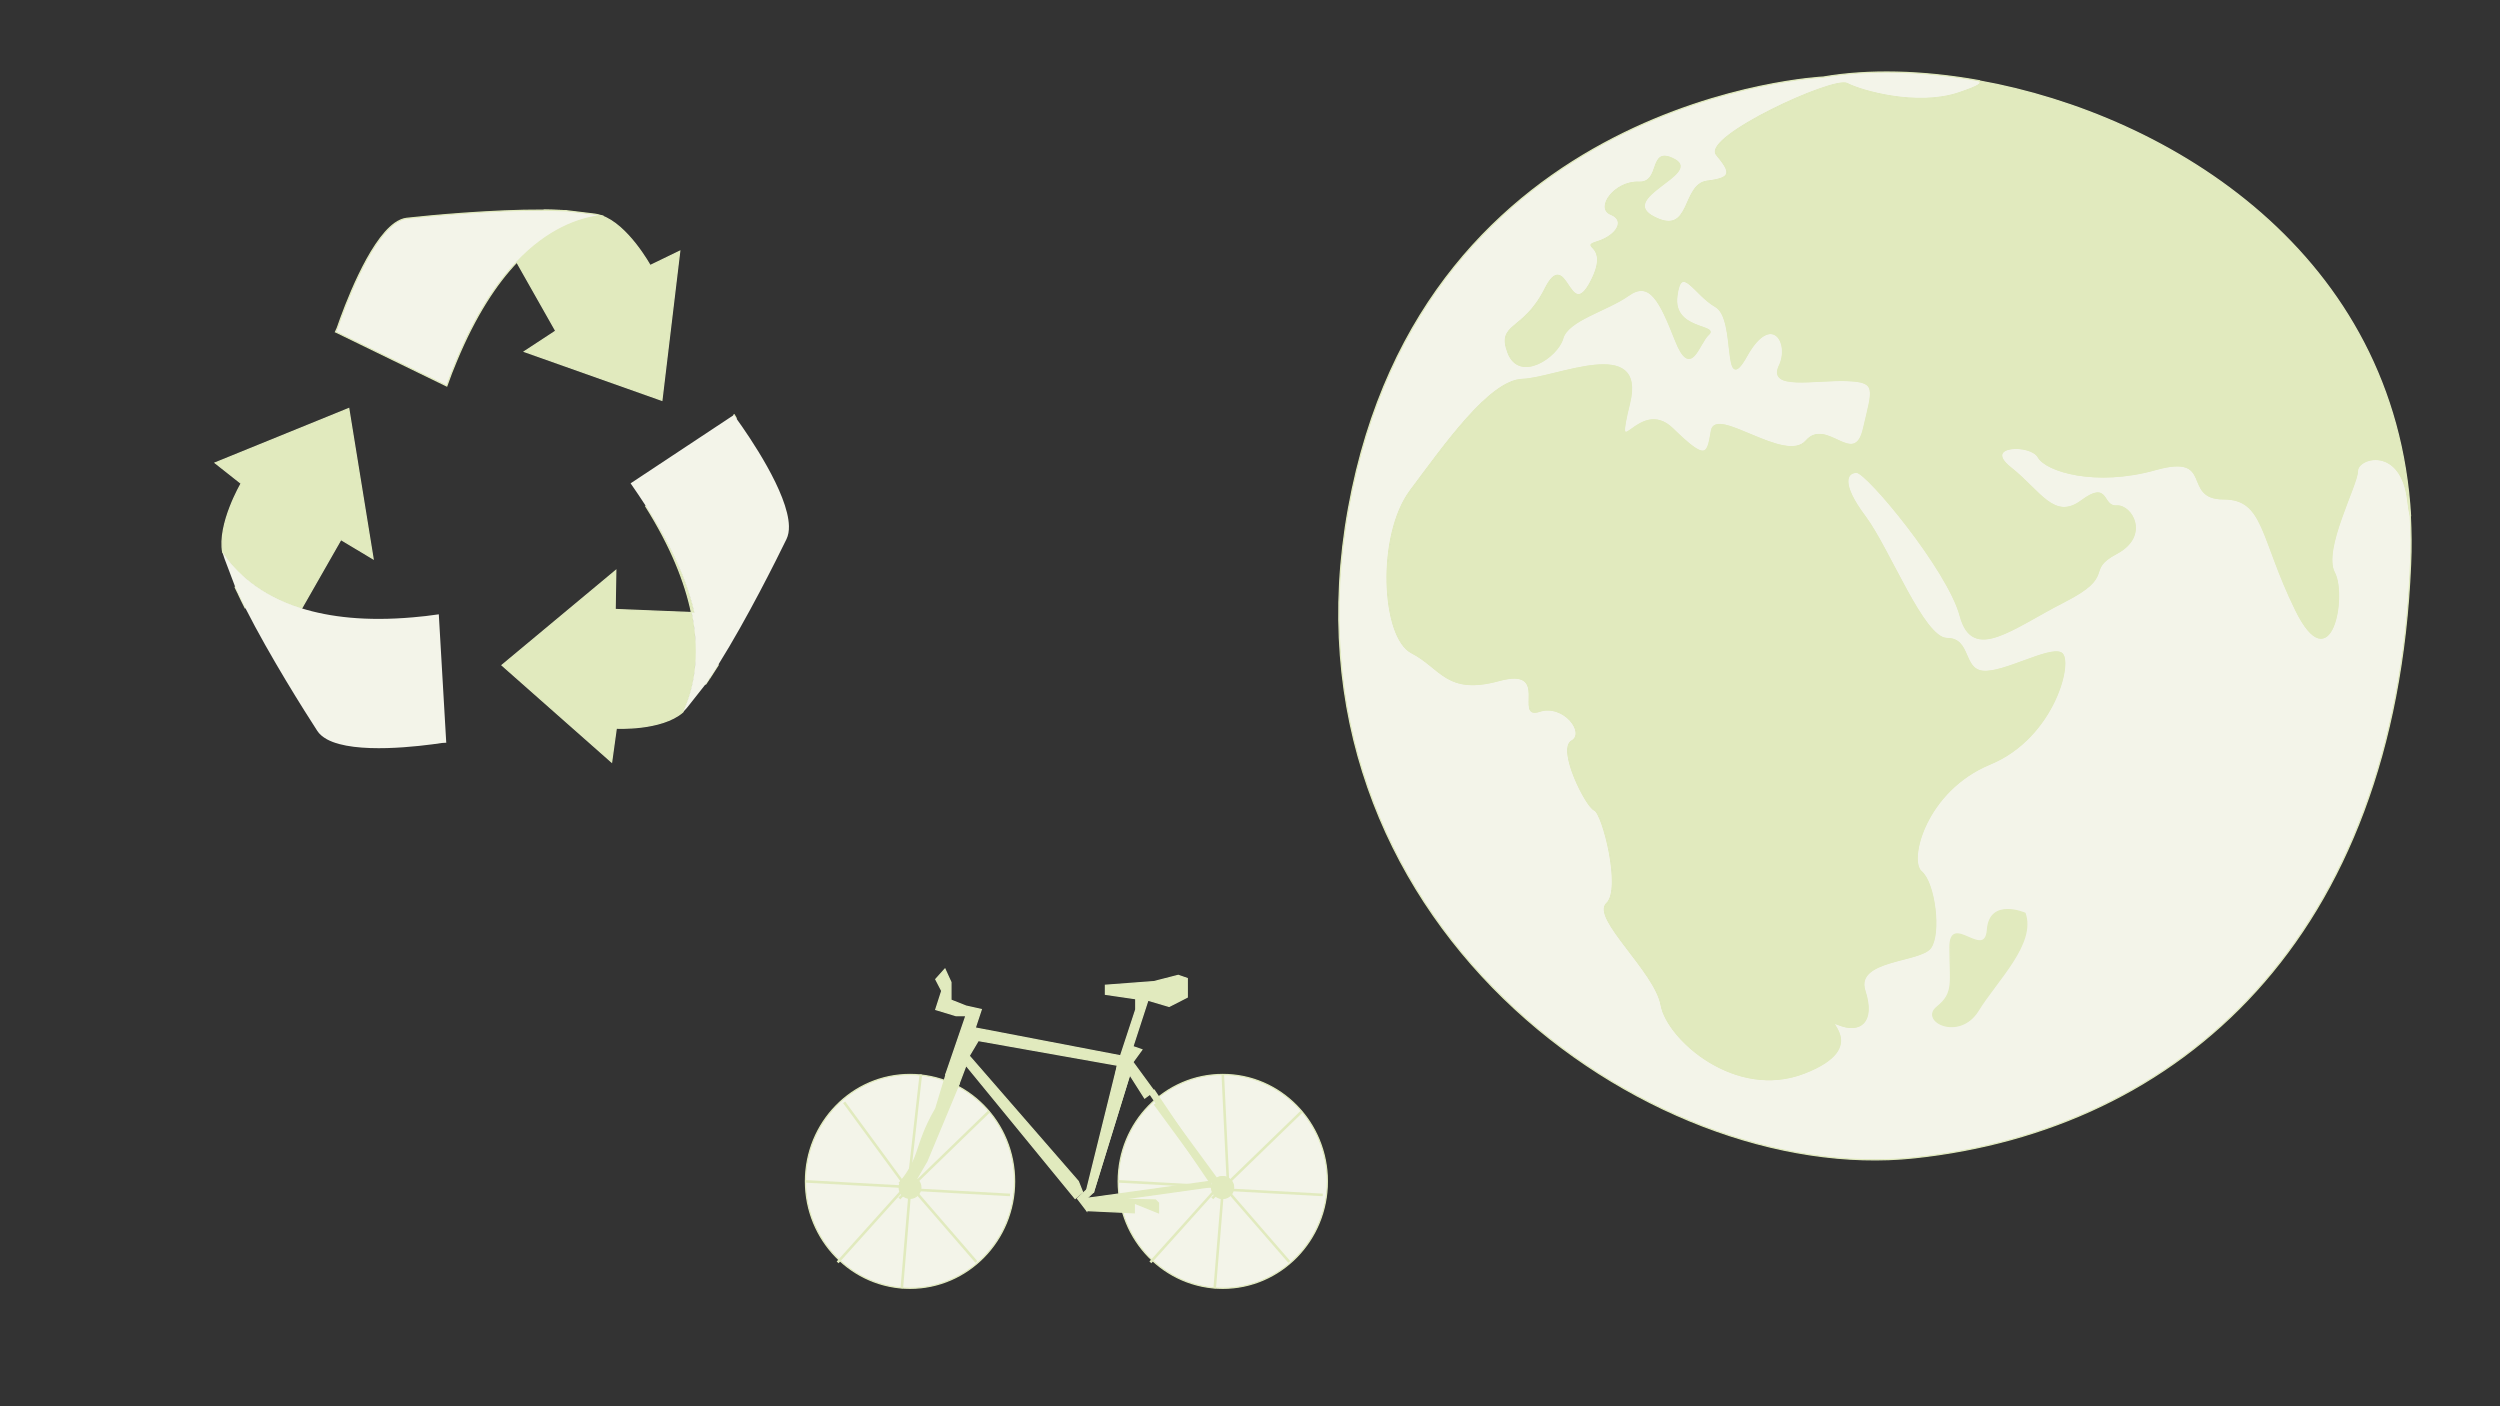 <?xml version="1.0" encoding="utf-8"?>
<!-- Generator: Adobe Illustrator 26.3.1, SVG Export Plug-In . SVG Version: 6.00 Build 0)  -->
<svg version="1.1" id="Layer_1" xmlns="http://www.w3.org/2000/svg" xmlns:xlink="http://www.w3.org/1999/xlink" x="0px" y="0px"
	 viewBox="0 0 1920 1080" style="enable-background:new 0 0 1920 1080;" xml:space="preserve">
<rect x="0" y="0" width="1920" height="1080" fill="#333333" stroke="none"/>
<style type="text/css">
	.st0{fill:#F3F4E9;stroke:#E1EABE;stroke-miterlimit:10;}
	.st1{fill:#E1EABE;stroke:#E1EABE;stroke-miterlimit:10;}
	.st2{fill:none;stroke:#E1EABE;stroke-width:6;stroke-miterlimit:10;}
	.st3{fill:none;stroke:#E1EABE;stroke-width:2;stroke-miterlimit:10;}
	.st4{fill:#E1EABE;stroke:#E1EABE;stroke-width:2;stroke-miterlimit:10;}
	.st5{fill:#F3F4E9;}
	.st6{fill:#D9E021;}
	.st7{fill:#688442;}
	.st8{fill:#FFFFFF;}
</style>
<g>
	<ellipse class="st0" cx="939.1" cy="907.3" rx="80.3" ry="82.1"/>
	<circle class="st1" cx="939.1" cy="912" r="8.3"/>
	<line class="st2" x1="888.5" y1="846.6" x2="939.1" y2="915.6"/>
	<line class="st3" x1="931" y1="920.3" x2="999.8" y2="853.6"/>
	<line class="st3" x1="940.6" y1="912" x2="990.2" y2="969.2"/>
	<line class="st3" x1="883.5" y1="969.5" x2="935.6" y2="911.5"/>
	<line class="st3" x1="932.9" y1="989.4" x2="939.1" y2="913.8"/>
	<line class="st3" x1="858.8" y1="907.3" x2="935.6" y2="911.5"/>
	<line class="st3" x1="939.1" y1="913.5" x2="1015.9" y2="917.7"/>
	<ellipse class="st0" cx="698.9" cy="907.3" rx="80.3" ry="82.1"/>
	<polygon class="st1" points="726.4,825.2 741.9,780 734.2,780 718.7,775.3 723.3,761 718.7,752.1 725.7,744.3 730.3,754.4 
		730.3,768.1 741.9,772.7 753.6,775.3 748.9,789.5 860.6,810.9 872.3,775.3 872.3,767 849,763.6 849,756.7 886.2,753.9 904.9,749.1 
		911.8,751.5 911.8,765.8 897.9,772.9 881.6,768.1 870,803.8 876.9,806.2 870,815.7 886.3,838 879.1,843.3 867.6,825.2 839.7,915.6 
		858.3,818.1 751.3,799.1 744.3,810.9 828.1,907.3 831.4,915.6 825.7,920.4 741.9,818.1 736.5,832.4 	"/>
	<polygon class="st1" points="834.6,920.4 887.4,921.6 889.7,923.9 889.7,931.4 871.1,923.9 871.1,931.4 834.6,929.7 	"/>
	<polygon class="st1" points="834.6,913.8 858.3,818.1 867.6,825.2 839.7,915.6 	"/>
	<polygon class="st1" points="834.6,929.7 834.6,920.4 839.7,915.6 834.6,913.8 827.5,920.4 	"/>
	<polygon class="st4" points="929.3,907.3 883.6,840 886.3,838 930.5,903.7 	"/>
	<polygon class="st1" points="834.6,920.4 929.3,907.3 930.5,911.3 855.6,921.8 	"/>
	<path class="st1" d="M718.7,851.4c-4.5,7.7-7.5,14.4-9.3,19c-4.6,11.5-5.5,18.6-11.6,28.5c-2.6,4.3-5.2,7.5-7,9.5l8.2,5.4l12.8-22
		l24.8-59.5l-10-7.1L718.7,851.4z"/>
	<g>
		<g>
			<g>
				<path class="st1" d="M231.6,467.2l30.2-52.9l24.7,14.8l-18.7-115.3l-102.5,41.7l20,15.8c0,0-18.2,31-14.2,53
					C180.9,439.1,199,457.1,231.6,467.2z"/>
				<path class="st1" d="M180.8,451.4c0,0,0.7,1.5,2,4.1c-0.8-1.7-1.6-3.4-2.3-5C180.8,451.4,180.8,451.4,180.8,451.4z"/>
				<path class="st1" d="M188.5,467.2c-2.4-4.9-4.4-8.9-5.7-11.7C184.5,459.3,186.5,463.2,188.5,467.2z"/>
				<path class="st5" d="M342.7,570.1l-5.7-98.3c-6.9,1-13.5,1.8-19.8,2.3c-36.1,3.2-64-0.2-85.6-6.9
					c-32.6-10.2-50.7-28.1-60.5-42.9c0.3,1.7,0.8,3.4,1.4,5c5.4,14.3,7.3,19.3,8,21.1c0.8,1.7,1.5,3.3,2.3,5
					c1.3,2.8,3.3,6.8,5.7,11.7c18.7,36.9,45.5,79.3,55.1,94.1c1.7,2.7,4.3,4.8,7.5,6.6c21.6,11.8,72.3,5.2,88.4,2.8
					c2.1-0.1,3.3-0.2,3.3-0.2L342.7,570.1z"/>
			</g>
			<g>
				<path class="st1" d="M396.9,201.2l30,53l-24.1,15.8l105.5,37.4L522,193l-22.7,11c0,0-17.3-31.5-37.7-38.3
					C444.5,167.7,420.9,175.9,396.9,201.2z"/>
				<path class="st1" d="M434.3,161.8c0,0-1.6,0-4.4-0.1c1.8,0.1,3.6,0.1,5.3,0.2C434.3,161.8,434.3,161.8,434.3,161.8z"/>
				<path class="st1" d="M417.5,161.4c5.3,0.1,9.6,0.2,12.5,0.3C425.9,161.5,421.7,161.4,417.5,161.4z"/>
				<path class="st0" d="M456.8,164.5c-14.6-1.8-19.7-2.4-21.5-2.6c-1.7-0.1-3.5-0.2-5.3-0.2c-2.9-0.1-7.2-0.2-12.5-0.3
					c-39.8-0.2-88.1,4.4-105.1,6.3c-3,0.3-6.1,1.7-9.1,3.8c-20.2,14.4-38.7,64.3-44.2,80.3c-0.9,2-1.4,3.1-1.4,3.1l0.3,0.1
					l85.1,41.4c2.4-6.8,4.9-13.3,7.5-19.4c14.5-34.9,30.5-59.1,46.4-75.8c24-25.3,47.6-33.5,64.6-35.6
					C460,165.1,458.4,164.7,456.8,164.5z"/>
			</g>
			<g>
				<path class="st1" d="M531.1,470.5l-58.7-2.4l0.5-29.9l-87.3,72.7l84.1,74.3l3.6-26c0,0,34.6,1.9,51.1-12.4
					C532,530.7,538.3,505.4,531.1,470.5z"/>
				<path class="st1" d="M563.9,318.6l-0.3,0.2c0.5,0.7,1.2,1.6,2,2.8C564.5,319.6,563.9,318.6,563.9,318.6z"/>
				<path class="st1" d="M542.3,524.9c0,0,0.9-1.3,2.5-3.8c-1,1.6-2.1,3.1-3.1,4.6C542.3,524.9,542.3,524.9,542.3,524.9z"/>
				<path class="st1" d="M551.8,510.3c-2.9,4.6-5.4,8.3-7,10.9C547.1,517.7,549.4,514,551.8,510.3z"/>
				<path class="st1" d="M495.7,388.4c20,31.7,30.6,59,35.4,82.1l2,0.1C526.1,438.7,507.9,407.1,495.7,388.4z"/>
				<path class="st5" d="M565.6,321.5c-0.8-1.1-1.5-2.1-2-2.8l-79.3,52.5c4.1,5.8,7.9,11.6,11.5,17.1c12.2,18.7,30.4,50.3,37.4,82.2
					l-2-0.1c7.2,34.9,0.9,60.2-6.7,76.3c1.3-1.1,2.5-2.3,3.5-3.6c9.3-11.9,12.6-16,13.8-17.5c1-1.5,2.1-3,3.1-4.6
					c1.7-2.5,4.1-6.3,7-10.9c21.9-35,44.3-80,52.1-96c1.4-2.9,2-6.3,1.9-10.1C605.3,378.6,575.4,335.1,565.6,321.5z"/>
			</g>
		</g>
	</g>
	<circle class="st1" cx="938.8" cy="912" r="8.3"/>
	<circle class="st1" cx="698.9" cy="912" r="8.3"/>
	<line class="st3" x1="648.3" y1="846.6" x2="698.9" y2="915.6"/>
	<line class="st3" x1="690.7" y1="920.4" x2="759.6" y2="853.6"/>
	<line class="st3" x1="700.4" y1="912" x2="749.9" y2="969.2"/>
	<line class="st3" x1="643.3" y1="969.5" x2="695.4" y2="911.5"/>
	<line class="st3" x1="692.6" y1="989.4" x2="698.9" y2="913.8"/>
	<line class="st3" x1="618.6" y1="907.3" x2="695.4" y2="911.5"/>
	<line class="st3" x1="698.9" y1="913.5" x2="775.7" y2="917.7"/>
	<line class="st3" x1="698" y1="907.3" x2="707.2" y2="825.2"/>
	<line class="st3" x1="943.1" y1="908.6" x2="939.1" y2="825.2"/>
	<g>
		<g>
			<g>
				
					<ellipse transform="matrix(0.707 -0.707 0.707 0.707 128.089 1356.513)" class="st1" cx="1701.5" cy="523.6" rx="52.3" ry="52.3"/>
				
					<ellipse transform="matrix(0.707 -0.707 0.707 0.707 -2.907 1040.258)" class="st1" cx="1254.2" cy="523.6" rx="52.3" ry="52.3"/>
			</g>
			
				<rect x="1330.6" y="421.9" transform="matrix(-1 -4.490509e-11 4.490509e-11 -1 2815.375 941.982)" class="st1" width="154.2" height="98.3"/>
			<polygon class="st0" points="1401.6,520.1 1824.9,520.1 1824.9,287 1706.6,217.6 1401.6,217.6 			"/>
			<path class="st1" d="M1152.4,474.7c1.5-8.1-4.2-16.1-11.5-20.1c-2.5-1.3-5.1-2.3-7.8-3c2.8-50.7,9-115.8,22.6-145
				c36.7-84.5,224.3-80.1,224.3-80.1v293.6h-249.2c0,0,0.1-9.8,0.5-25.4c5.5-1.9,10.6-5,14.7-9.1
				C1149.1,482.6,1151.6,478.9,1152.4,474.7z"/>
			<path class="st6" d="M1140.9,454.7c7.2,3.9,12.9,12,11.5,20.1c-0.8,4.2-3.3,7.8-6.3,10.9c-4.1,4.1-9.2,7.2-14.7,9.1
				c0.3-11.7,0.9-26.6,1.8-43C1135.8,452.4,1138.5,453.4,1140.9,454.7z"/>
			<g>
				<g>
					<path class="st7" d="M1525.3,343.2l0.1,0.1c-0.3,0.3-0.6,0.8-1,1.3C1525,343.6,1525.3,343.2,1525.3,343.2z"/>
					<path class="st7" d="M1536,440c0,0-0.4-0.6-1.2-1.8c0.5,0.7,1,1.4,1.5,2.1C1536,440,1536,440,1536,440z"/>
				</g>
			</g>
			<g>
				<path class="st8" d="M1341.5,270.2v111.4h-50.3V272.1C1318.9,269.9,1341.5,270.2,1341.5,270.2z"/>
				<path class="st8" d="M1179.1,381.5c0,0,0-3.7,0.3-9.6c0.2-4.4,0.6-10.1,1.2-16.3c1.8-19.2,5.8-43.9,14.7-55
					c12.3-16.5,50.7-24.1,85-27.5v108.5H1179.1z"/>
			</g>
		</g>
	</g>
	<g>
		<g>
			<g>
				<path class="st1" d="M1547.2,404l11.3-19.8l9.3,5.5l-7-43.1l-38.4,15.6l7.5,5.9c0,0-6.8,11.6-5.3,19.9
					C1528.2,393.5,1535,400.2,1547.2,404z"/>
				<path class="st1" d="M1528.2,398.1c0,0,0.3,0.6,0.7,1.5c-0.3-0.6-0.6-1.3-0.9-1.9C1528.2,398.1,1528.2,398.1,1528.2,398.1z"/>
				<path class="st1" d="M1531,404c-0.9-1.8-1.6-3.3-2.1-4.4C1529.6,401,1530.3,402.5,1531,404z"/>
				<path class="st5" d="M1588.8,442.5l-2.1-36.8c-2.6,0.4-5,0.7-7.4,0.9c-13.5,1.2-24-0.1-32-2.6c-12.2-3.8-19-10.5-22.6-16
					c0.1,0.6,0.3,1.3,0.5,1.9c2,5.4,2.7,7.2,3,7.9c0.3,0.6,0.6,1.3,0.9,1.9c0.5,1,1.2,2.5,2.1,4.4c7,13.8,17,29.7,20.6,35.2
					c0.6,1,1.6,1.8,2.8,2.5c8.1,4.4,27.1,2,33.1,1c0.8,0,1.2-0.1,1.2-0.1L1588.8,442.5z"/>
			</g>
			<g>
				<path class="st1" d="M1609.1,304.4l11.2,19.9l-9,5.9l39.5,14l5.1-42.9l-8.5,4.1c0,0-6.5-11.8-14.1-14.3
					C1626.9,291.9,1618.1,295,1609.1,304.4z"/>
				<path class="st1" d="M1623.1,289.7c0,0-0.6,0-1.6,0c0.7,0,1.3,0.1,2,0.1C1623.1,289.7,1623.1,289.7,1623.1,289.7z"/>
				<path class="st1" d="M1616.8,289.5c2,0,3.6,0.1,4.7,0.1C1619.9,289.6,1618.4,289.5,1616.8,289.5z"/>
				<path class="st0" d="M1631.5,290.7c-5.5-0.7-7.4-0.9-8-1c-0.7,0-1.3-0.1-2-0.1c-1.1,0-2.7-0.1-4.7-0.1
					c-14.9-0.1-33,1.7-39.3,2.3c-1.1,0.1-2.3,0.6-3.4,1.4c-7.6,5.4-14.5,24.1-16.6,30.1c-0.3,0.8-0.5,1.2-0.5,1.2l0.1,0.1l31.9,15.5
					c0.9-2.6,1.8-5,2.8-7.3c5.4-13.1,11.4-22.1,17.4-28.4c9-9.5,17.8-12.5,24.2-13.3C1632.7,290.9,1632.1,290.8,1631.5,290.7z"/>
			</g>
			<g>
				<path class="st1" d="M1659.3,405.2l-22-0.9l0.2-11.2l-32.7,27.2l31.5,27.8l1.3-9.7c0,0,13,0.7,19.1-4.7
					C1659.7,427.8,1662,418.3,1659.3,405.2z"/>
				<path class="st1" d="M1671.6,348.4L1671.6,348.4c0.1,0.3,0.3,0.7,0.7,1.1C1671.8,348.8,1671.6,348.4,1671.6,348.4z"/>
				<path class="st1" d="M1663.5,425.6c0,0,0.3-0.5,0.9-1.4c-0.4,0.6-0.8,1.2-1.2,1.7C1663.5,425.6,1663.5,425.6,1663.5,425.6z"/>
				<path class="st1" d="M1667.1,420.1c-1.1,1.7-2,3.1-2.6,4.1C1665.3,422.9,1666.2,421.5,1667.1,420.1z"/>
				<path class="st1" d="M1646.1,374.5c7.5,11.9,11.5,22.1,13.2,30.7l0.8,0C1657.4,393.3,1650.6,381.5,1646.1,374.5z"/>
				<path class="st5" d="M1672.2,349.5c-0.3-0.4-0.6-0.8-0.8-1l-29.7,19.7c1.5,2.2,3,4.3,4.3,6.4c4.6,7,11.4,18.8,14,30.8l-0.8,0
					c2.7,13.1,0.3,22.5-2.5,28.6c0.5-0.4,0.9-0.9,1.3-1.4c3.5-4.4,4.7-6,5.2-6.5c0.4-0.6,0.8-1.1,1.2-1.7c0.6-1,1.5-2.4,2.6-4.1
					c8.2-13.1,16.6-30,19.5-35.9c0.5-1.1,0.7-2.3,0.7-3.8C1687.1,370.8,1675.9,354.5,1672.2,349.5z"/>
			</g>
		</g>
	</g>
</g>
<g>
	<g>
		<g>
			<path class="st1" d="M1524,406.1l12-21l9.8,5.9l-7.4-45.8l-40.7,16.5l7.9,6.3c0,0-7.2,12.3-5.6,21
				C1503.9,395,1511,402.1,1524,406.1z"/>
			<path class="st1" d="M1503.8,399.8c0,0,0.3,0.6,0.8,1.6c-0.3-0.7-0.6-1.3-0.9-2C1503.8,399.8,1503.8,399.8,1503.8,399.8z"/>
			<path class="st1" d="M1506.8,406.1c-1-1.9-1.7-3.5-2.3-4.6C1505.3,403,1506.1,404.5,1506.8,406.1z"/>
			<path class="st5" d="M1568.1,447l-2.3-39c-2.7,0.4-5.4,0.7-7.9,0.9c-14.3,1.3-25.4-0.1-34-2.7c-12.9-4-20.1-11.2-24-17
				c0.1,0.7,0.3,1.3,0.5,2c2.2,5.7,2.9,7.7,3.2,8.4c0.3,0.7,0.6,1.3,0.9,2c0.5,1.1,1.3,2.7,2.3,4.6c7.4,14.7,18.1,31.5,21.9,37.4
				c0.7,1.1,1.7,1.9,3,2.6c8.6,4.7,28.7,2.1,35.1,1.1c0.8,0,1.3-0.1,1.3-0.1L1568.1,447z"/>
		</g>
		<g>
			<path class="st1" d="M1589.6,300.5l11.9,21.1l-9.6,6.3l41.9,14.8l5.4-45.4l-9,4.3c0,0-6.9-12.5-15-15.2
				C1608.5,287.2,1599.1,290.5,1589.6,300.5z"/>
			<path class="st1" d="M1604.4,284.9c0,0-0.6,0-1.7-0.1c0.7,0,1.4,0.1,2.1,0.1C1604.4,284.9,1604.4,284.9,1604.4,284.9z"/>
			<path class="st1" d="M1597.7,284.7c2.1,0,3.8,0.1,5,0.1C1601.1,284.8,1599.4,284.7,1597.7,284.7z"/>
			<path class="st0" d="M1613.3,286c-5.8-0.7-7.8-1-8.5-1c-0.7,0-1.4-0.1-2.1-0.1c-1.2,0-2.9-0.1-5-0.1c-15.8-0.1-35,1.8-41.7,2.5
				c-1.2,0.1-2.4,0.7-3.6,1.5c-8,5.7-15.4,25.5-17.6,31.9c-0.4,0.8-0.6,1.2-0.6,1.2l0.1,0.1l33.8,16.4c1-2.7,2-5.3,3-7.7
				c5.7-13.8,12.1-23.5,18.4-30.1c9.5-10,18.9-13.3,25.7-14.1C1614.6,286.2,1614,286.1,1613.3,286z"/>
		</g>
		<g>
			<path class="st1" d="M1642.9,407.4l-23.3-1l0.2-11.9l-34.6,28.8l33.4,29.5l1.4-10.3c0,0,13.7,0.8,20.3-4.9
				C1643.2,431.3,1645.7,421.3,1642.9,407.4z"/>
			<path class="st1" d="M1655.9,347.1l-0.1,0.1c0.2,0.3,0.5,0.6,0.8,1.1C1656.1,347.5,1655.9,347.1,1655.9,347.1z"/>
			<path class="st1" d="M1647.3,429c0,0,0.4-0.5,1-1.5c-0.4,0.6-0.8,1.2-1.2,1.8C1647.3,429,1647.3,429,1647.3,429z"/>
			<path class="st1" d="M1651.1,423.2c-1.2,1.8-2.1,3.3-2.8,4.3C1649.2,426.1,1650.1,424.7,1651.1,423.2z"/>
			<path class="st1" d="M1628.8,374.8c7.9,12.6,12.2,23.4,14,32.6l0.8,0C1640.9,394.8,1633.7,382.2,1628.8,374.8z"/>
			<path class="st5" d="M1656.6,348.3c-0.3-0.5-0.6-0.8-0.8-1.1l-31.5,20.8c1.6,2.3,3.2,4.6,4.6,6.8c4.8,7.4,12.1,20,14.8,32.6
				l-0.8,0c2.8,13.9,0.4,23.9-2.7,30.3c0.5-0.4,1-0.9,1.4-1.4c3.7-4.7,5-6.4,5.5-6.9c0.4-0.6,0.8-1.2,1.2-1.8c0.7-1,1.6-2.5,2.8-4.3
				c8.7-13.9,17.6-31.8,20.7-38.1c0.6-1.1,0.8-2.5,0.8-4C1672.3,370.9,1660.4,353.7,1656.6,348.3z"/>
		</g>
	</g>
</g>
<path class="st0" d="M1810.3,361.7c0,10.6-27.2,60.4-17.7,78.1s-2.4,84-29.6,28.4c-27.2-55.6-23.7-85.2-55.6-85.2
	s-5.9-35.5-52.1-22.5s-84,1.2-89.9-9.5s-43.8-9.5-21.3,8.3c22.5,17.7,33.2,41.1,54.5,25.3s15,4.7,26.8,4s25.2,22.9,0,36.3
	c-25.2,13.4,0,16.6-40.2,37.1s-70.2,46.5-79.7,11c-9.5-35.5-71.8-110.4-79.7-110.4c-7.9,0-12.6,8.7,6.3,33.9
	c18.9,25.2,45,93.9,63.1,93.9c18.1,0,11.8,23.7,27.6,25.2c15.8,1.6,50.4-18.8,59.9-14.2c9.6,4.5-4.7,64.7-54.4,85.2
	c-49.7,20.5-63.1,74.2-52.9,82.8c10.2,8.7,15,47.3,7.1,58.4c-7.9,11-58.4,8.7-50.5,33.1c7.9,24.4-4,32.3-19.7,26
	c-15.8-6.3,26,16.6-26.8,37.1c-52.8,20.5-104.9-26-109.7-52.1c-4.7-26-53.6-67-41.8-78.1c11.8-11-3.2-69.4-9.5-71.8
	c-6.3-2.4-28.4-46.5-17.4-52.9c11-6.3-6.3-29.2-25.2-22.9c-18.9,6.3,9.5-34.7-30.8-23.7c-40.2,11-44.2-9.5-67-21.3
	c-22.9-11.8-26.8-89.9-0.8-124.6c26-34.7,60.7-84.4,86-85.2c25.2-0.8,94.7-33.9,82,18.1c-12.6,52.1,7.1-5.5,33.1,19.7
	c26,25.2,26.8,20.5,30,1.6c3.2-18.9,56.8,26,72.6,7.9c15.8-18.1,37.1,21.3,44.2-9.5c7.1-30.8,11-36.3-13.4-37.1
	c-24.4-0.8-59.9,7.1-51.3-11c8.7-18.1-6.3-41.8-25.2-7.9s-7.1-28.4-23.7-37.8c-16.6-9.5-26.8-33.9-30-7.9
	c-3.2,26,32.3,22.1,24.4,29.2c-7.9,7.1-13.4,34.7-25.2,4.7c-11.8-30-19.7-46.5-36.3-34.7c-16.6,11.8-46.5,18.9-50.5,33.1
	c-4,14.2-33.1,33.9-41.8,11c-8.7-22.9,11.8-15.8,28.4-48.9c16.6-33.1,18.1,26,34.7-4.7c16.6-30.8-9.5-26.8,5.5-31.5
	s22.1-16.6,10.3-21.3c-11.8-4.7,3.2-25.2,21.3-24.4c18.1,0.8,7.1-28.4,27.6-17.4c20.5,11-45,29.2-15.8,44.2
	c29.2,15,21.3-25.2,41-27.6c19.7-2.4,18.1-7.1,7.1-20.5c-10.9-13.5,90-60.1,100.3-54.5c10.3,5.5,53.6,18.1,86,7.1
	c16.3-5.6,17.7-7.1,15.5-9.3c-43.8-7.9-85.4-8.7-119.8-2.8c0,0-307.1,14.4-364.6,331c-57.6,316.7,230.3,520.6,434.2,499
	c203.9-21.6,369.4-167.9,381.4-455.8c0.6-12.8,0.4-25.2-0.2-37.3c-0.7-3-1.3-6.6-1.8-11C1844.6,341.5,1810.3,351,1810.3,361.7z"/>
<path class="st1" d="M1555.2,701.4c0,0-27-11.7-28.8,12.6c-1.8,24.3-28.8-13.5-28.8,13.5s3.6,35.1-9.9,45.9
	c-13.5,10.8,17.1,26.1,31.5,2.7C1533.6,752.7,1563.3,724.8,1555.2,701.4z"/>
<path class="st1" d="M1520.2,62.2c2.2,2.2,0.8,3.7-15.5,9.3c-32.3,11-75.7-1.6-86-7.1c-10.3-5.5-111.2,41-100.2,54.4
	c11,13.4,12.6,18.1-7.1,20.5c-19.7,2.4-11.8,42.6-41,27.6c-29.2-15,36.3-33.1,15.8-44.2c-20.5-11.1-9.5,18.1-27.6,17.4
	c-18.1-0.8-33.1,19.7-21.3,24.4c11.8,4.7,4.7,16.6-10.3,21.3c-15,4.7,11,0.8-5.5,31.5c-16.6,30.8-18.1-28.4-34.7,4.7
	s-37.1,26-28.4,48.9c8.7,22.9,37.8,3.2,41.8-11c4-14.2,33.9-21.3,50.5-33.1c16.6-11.8,24.4,4.7,36.3,34.7s17.4,2.4,25.2-4.7
	c7.9-7.1-27.6-3.2-24.4-29.2c3.2-26,13.4-1.6,30,7.9c16.6,9.5,4.7,71.8,23.7,37.8s33.9-10.3,25.2,7.9c-8.7,18.1,26.8,10.3,51.3,11
	c24.4,0.8,20.5,6.3,13.4,37.1c-7.1,30.8-28.4-8.7-44.2,9.5c-15.8,18.1-69.4-26.8-72.6-7.9c-3.2,18.9-4,23.7-30-1.6
	c-26-25.2-45.8,32.3-33.1-19.7c12.6-52.1-56.8-18.9-82-18.1c-25.2,0.8-59.9,50.5-86,85.2c-26,34.7-22.1,112.8,0.8,124.6
	c22.9,11.8,26.8,32.3,67,21.3c40.2-11,11.8,30,30.8,23.7c18.9-6.3,36.3,16.6,25.2,22.9s11,50.5,17.4,52.9
	c6.3,2.4,21.3,60.7,9.5,71.8c-11.8,11,37.1,52.1,41.8,78.1c4.7,26,56.8,72.6,109.7,52.1c52.9-20.5,11-43.4,26.8-37.1
	s27.6-1.6,19.7-26c-7.9-24.4,42.6-22.1,50.5-33.1c7.9-11,3.2-49.7-7.1-58.4c-10.3-8.7,3.2-62.3,52.9-82.8
	c49.7-20.5,64-80.6,54.4-85.2s-44.2,15.8-59.9,14.2c-15.8-1.6-9.5-25.2-27.6-25.2s-44.2-68.6-63.1-93.9
	c-18.9-25.2-14.2-33.9-6.3-33.9c7.9,0,70.2,74.9,79.7,110.4c9.5,35.5,39.5,9.5,79.7-11c40.2-20.5,15-23.7,40.2-37.1
	c25.2-13.4,11.8-37.1,0-36.3c-11.8,0.8-5.5-19.7-26.8-4c-21.3,15.8-32-7.6-54.5-25.3c-22.5-17.8,15.4-18.9,21.3-8.3
	s43.8,22.5,89.9,9.5c46.1-13,20.1,22.5,52.1,22.5c32,0,28.4,29.6,55.6,85.2c27.2,55.6,39-10.6,29.6-28.4
	c-9.5-17.7,17.7-67.4,17.7-78.1s34.3-20.1,39,23.7c0.5,4.4,1.1,8,1.8,11C1839.8,195.6,1667.5,88.8,1520.2,62.2z"/>
</svg>
